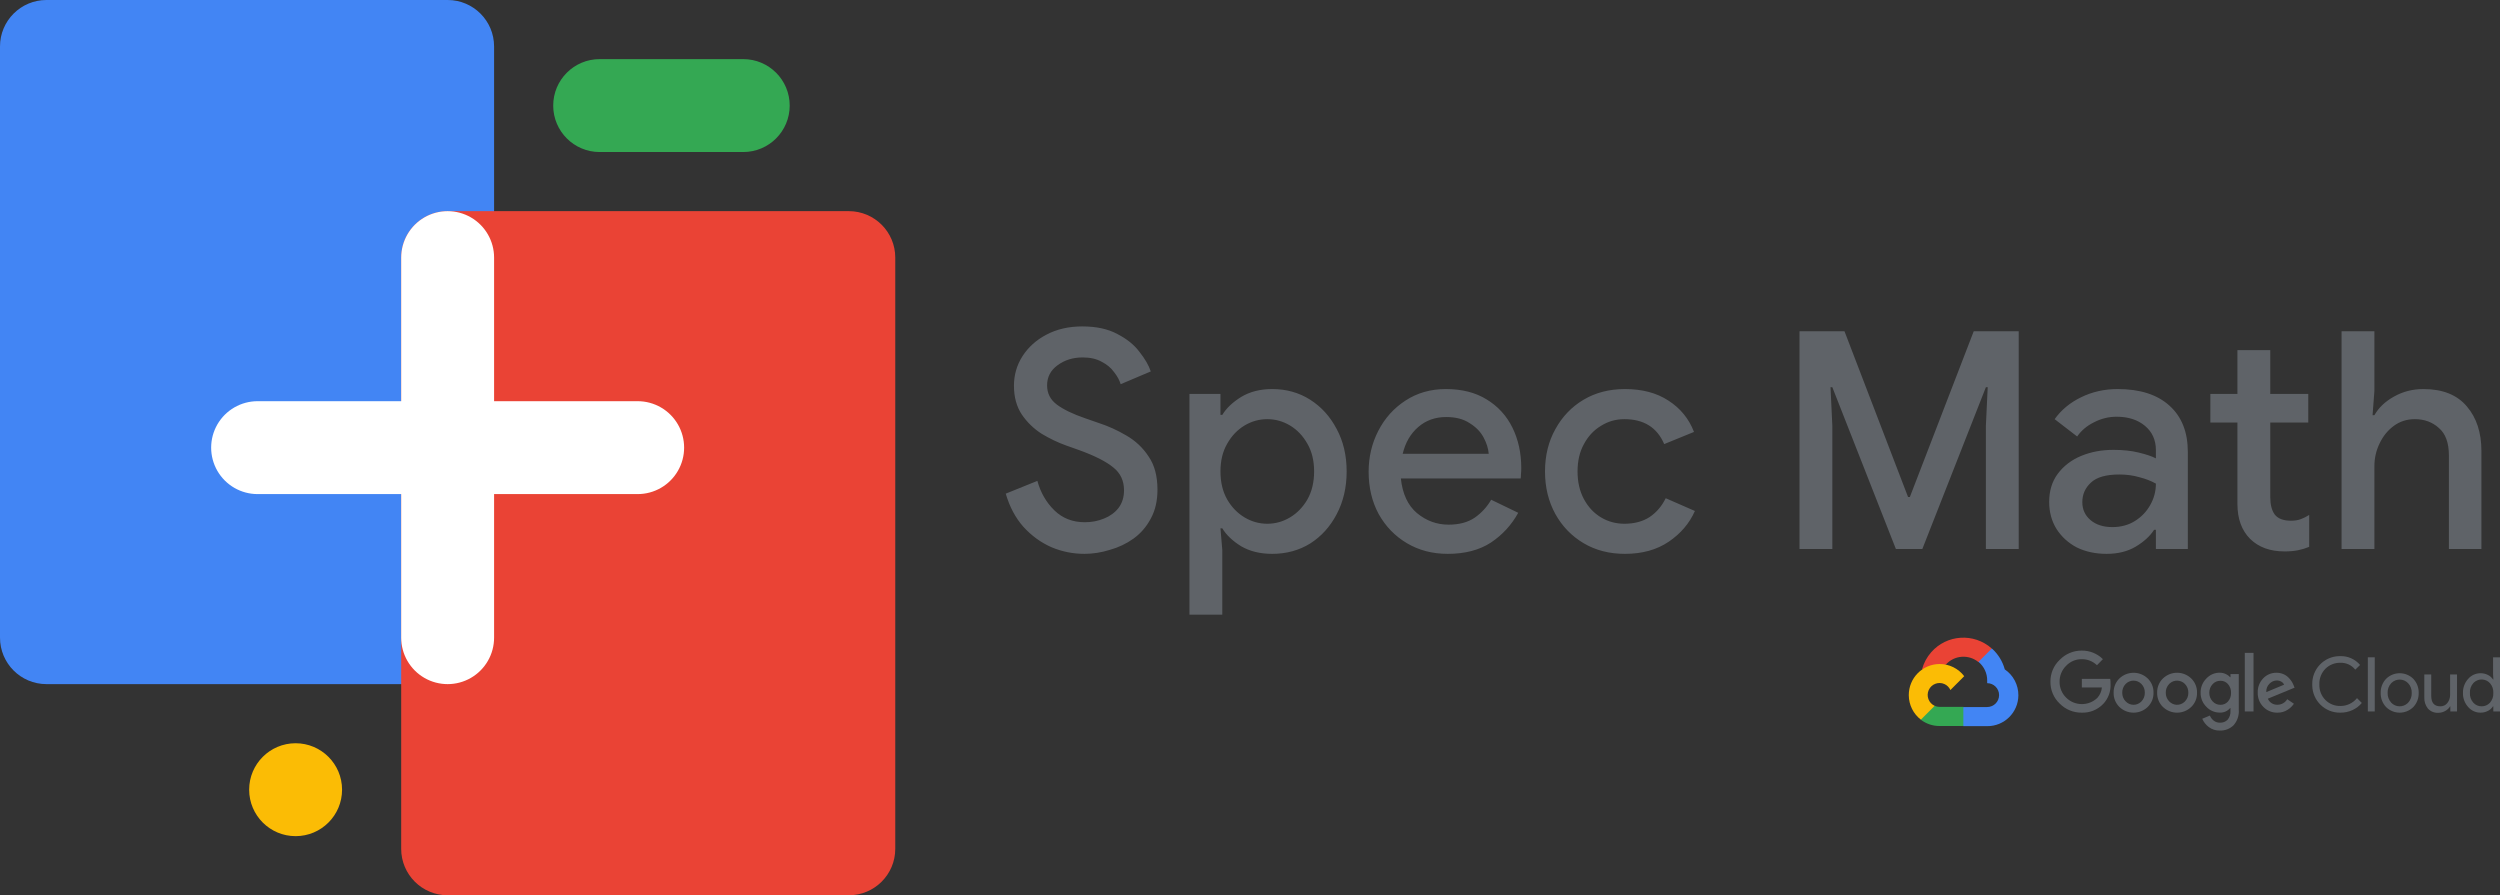 <svg width="592" height="212" viewBox="0 0 592 212" fill="none" xmlns="http://www.w3.org/2000/svg">
<rect x="0" y="0" width="592" height="212" fill="#333333" stroke="none"/>
<path d="M256.808 131.152C254.072 131.152 251.456 130.624 248.96 129.568C246.464 128.464 244.256 126.856 242.336 124.744C240.464 122.632 239.072 120.016 238.16 116.896L245.648 113.872C246.416 116.656 247.76 118.984 249.68 120.856C251.6 122.728 254 123.664 256.88 123.664C258.512 123.664 260.024 123.376 261.416 122.8C262.856 122.224 264.008 121.384 264.872 120.28C265.736 119.128 266.168 117.736 266.168 116.104C266.168 113.848 265.328 112.048 263.648 110.704C261.968 109.312 259.28 107.944 255.584 106.6L252.344 105.448C250.472 104.776 248.576 103.864 246.656 102.712C244.784 101.512 243.224 100 241.976 98.176C240.728 96.304 240.104 94.024 240.104 91.336C240.104 88.792 240.776 86.464 242.12 84.352C243.512 82.192 245.408 80.488 247.808 79.24C250.256 77.944 253.088 77.296 256.304 77.296C259.616 77.296 262.376 77.896 264.584 79.096C266.84 80.248 268.592 81.664 269.84 83.344C271.136 84.976 272.024 86.512 272.504 87.952L265.376 90.976C265.088 90.016 264.56 89.056 263.792 88.096C263.072 87.088 262.088 86.272 260.84 85.648C259.64 84.976 258.152 84.64 256.376 84.64C254.072 84.64 252.08 85.264 250.4 86.512C248.768 87.712 247.952 89.296 247.952 91.264C247.952 93.136 248.72 94.648 250.256 95.8C251.792 96.952 254.024 98.032 256.952 99.04L260.264 100.192C262.472 100.912 264.632 101.896 266.744 103.144C268.904 104.392 270.656 106.048 272 108.112C273.392 110.128 274.088 112.744 274.088 115.96C274.088 118.6 273.56 120.88 272.504 122.8C271.496 124.72 270.128 126.304 268.4 127.552C266.72 128.752 264.848 129.64 262.784 130.216C260.768 130.84 258.776 131.152 256.808 131.152ZM281.662 145.552V93.28H289.006V98.248H289.438C290.398 96.664 291.886 95.248 293.902 94C295.966 92.752 298.414 92.128 301.246 92.128C304.606 92.128 307.606 92.968 310.246 94.648C312.886 96.328 314.974 98.632 316.51 101.56C318.094 104.488 318.886 107.848 318.886 111.64C318.886 115.432 318.094 118.816 316.51 121.792C314.974 124.72 312.886 127.024 310.246 128.704C307.606 130.336 304.606 131.152 301.246 131.152C298.414 131.152 295.966 130.552 293.902 129.352C291.886 128.104 290.398 126.688 289.438 125.104H289.006L289.438 130.216V145.552H281.662ZM300.094 124.024C302.014 124.024 303.814 123.52 305.494 122.512C307.174 121.504 308.542 120.088 309.598 118.264C310.654 116.392 311.182 114.184 311.182 111.64C311.182 109.096 310.654 106.912 309.598 105.088C308.542 103.216 307.174 101.776 305.494 100.768C303.814 99.76 302.014 99.256 300.094 99.256C298.174 99.256 296.374 99.76 294.694 100.768C293.014 101.776 291.646 103.216 290.59 105.088C289.534 106.912 289.006 109.096 289.006 111.64C289.006 114.184 289.534 116.392 290.59 118.264C291.646 120.088 293.014 121.504 294.694 122.512C296.374 123.52 298.174 124.024 300.094 124.024ZM342.812 131.152C339.212 131.152 335.996 130.312 333.164 128.632C330.332 126.952 328.1 124.648 326.468 121.72C324.884 118.792 324.092 115.456 324.092 111.712C324.092 108.208 324.86 104.968 326.396 101.992C327.932 99.016 330.068 96.64 332.804 94.864C335.588 93.04 338.78 92.128 342.38 92.128C346.172 92.128 349.388 92.944 352.028 94.576C354.716 96.208 356.756 98.44 358.148 101.272C359.54 104.104 360.236 107.296 360.236 110.848C360.236 111.376 360.212 111.856 360.164 112.288C360.164 112.72 360.14 113.056 360.092 113.296H331.724C332.108 116.944 333.38 119.68 335.54 121.504C337.748 123.328 340.244 124.24 343.028 124.24C345.524 124.24 347.588 123.688 349.22 122.584C350.852 121.432 352.148 120.016 353.108 118.336L359.516 121.432C357.932 124.312 355.772 126.664 353.036 128.488C350.3 130.264 346.892 131.152 342.812 131.152ZM342.452 98.752C339.86 98.752 337.652 99.544 335.828 101.128C334.004 102.712 332.78 104.824 332.156 107.464H352.532C352.436 106.216 352.028 104.92 351.308 103.576C350.588 102.232 349.484 101.104 347.996 100.192C346.556 99.232 344.708 98.752 342.452 98.752ZM384.794 131.152C381.098 131.152 377.834 130.312 375.002 128.632C372.17 126.952 369.938 124.648 368.306 121.72C366.674 118.744 365.858 115.384 365.858 111.64C365.858 107.896 366.674 104.56 368.306 101.632C369.938 98.656 372.17 96.328 375.002 94.648C377.834 92.968 381.098 92.128 384.794 92.128C388.874 92.128 392.306 93.04 395.09 94.864C397.922 96.688 399.938 99.16 401.138 102.28L394.082 105.16C392.402 101.224 389.258 99.256 384.65 99.256C382.634 99.256 380.786 99.784 379.106 100.84C377.426 101.848 376.082 103.288 375.074 105.16C374.066 106.984 373.562 109.144 373.562 111.64C373.562 114.136 374.066 116.32 375.074 118.192C376.082 120.064 377.426 121.504 379.106 122.512C380.786 123.52 382.634 124.024 384.65 124.024C387.002 124.024 388.994 123.496 390.626 122.44C392.258 121.336 393.53 119.848 394.442 117.976L401.354 121C400.058 123.928 397.994 126.352 395.162 128.272C392.33 130.192 388.874 131.152 384.794 131.152ZM426.121 130V78.448H436.777L451.825 117.688H452.257L467.377 78.448H478.033V130H470.257V100.84L470.689 91.696H470.257L455.209 130H448.945L433.897 91.696H433.465L433.897 100.84V130H426.121ZM498.853 131.152C496.213 131.152 493.861 130.648 491.797 129.64C489.781 128.584 488.173 127.12 486.973 125.248C485.821 123.376 485.245 121.24 485.245 118.84C485.245 116.248 485.917 114.04 487.261 112.216C488.653 110.344 490.501 108.928 492.805 107.968C495.109 107.008 497.653 106.528 500.437 106.528C502.741 106.528 504.757 106.744 506.485 107.176C508.261 107.608 509.605 108.064 510.517 108.544V106.6C510.517 104.2 509.653 102.28 507.925 100.84C506.197 99.4 503.965 98.68 501.229 98.68C499.357 98.68 497.581 99.112 495.901 99.976C494.221 100.792 492.877 101.92 491.869 103.36L486.541 99.256C488.125 97.048 490.213 95.32 492.805 94.072C495.445 92.776 498.325 92.128 501.445 92.128C506.773 92.128 510.877 93.448 513.757 96.088C516.637 98.68 518.077 102.328 518.077 107.032V130H510.517V125.464H510.085C509.125 126.952 507.685 128.272 505.765 129.424C503.845 130.576 501.541 131.152 498.853 131.152ZM500.221 124.816C502.237 124.816 504.013 124.336 505.549 123.376C507.085 122.416 508.285 121.168 509.149 119.632C510.061 118.048 510.517 116.344 510.517 114.52C509.413 113.896 508.117 113.392 506.629 113.008C505.141 112.576 503.557 112.36 501.877 112.36C498.709 112.36 496.453 113.008 495.109 114.304C493.765 115.552 493.093 117.088 493.093 118.912C493.093 120.64 493.741 122.056 495.037 123.16C496.333 124.264 498.061 124.816 500.221 124.816ZM540.982 130.576C537.574 130.576 534.862 129.592 532.846 127.624C530.83 125.608 529.822 122.848 529.822 119.344V100.048H523.414V93.28H529.822V82.912H537.598V93.28H546.598V100.048H537.598V117.688C537.598 119.512 537.958 120.904 538.678 121.864C539.446 122.824 540.718 123.304 542.494 123.304C543.406 123.304 544.174 123.184 544.798 122.944C545.47 122.704 546.142 122.368 546.814 121.936V129.496C545.998 129.832 545.134 130.096 544.222 130.288C543.31 130.48 542.23 130.576 540.982 130.576ZM554.481 130V78.448H562.257V92.56L561.825 98.32H562.257C563.265 96.544 564.801 95.08 566.865 93.928C568.977 92.728 571.305 92.128 573.849 92.128C578.409 92.128 581.841 93.496 584.145 96.232C586.449 98.92 587.601 102.448 587.601 106.816V130H579.897V107.824C579.897 104.848 579.105 102.688 577.521 101.344C575.985 99.952 574.089 99.256 571.833 99.256C569.961 99.256 568.305 99.784 566.865 100.84C565.425 101.896 564.297 103.288 563.481 105.016C562.665 106.696 562.257 108.496 562.257 110.416V130H554.481Z" fill="#5F6368"/>
<path d="M468.468 156.769H469.259L471.515 154.507L471.626 153.545C467.427 149.828 461.02 150.23 457.314 154.441C456.284 155.61 455.538 157.002 455.13 158.508C455.38 158.405 455.659 158.388 455.921 158.461L460.433 157.715C460.433 157.715 460.662 157.333 460.781 157.357C462.788 155.146 466.165 154.888 468.483 156.769H468.468Z" fill="#EA4335"/>
<path d="M474.729 158.508C474.21 156.593 473.146 154.871 471.666 153.555L468.501 156.73C469.837 157.826 470.599 159.477 470.566 161.209V161.773C472.123 161.773 473.384 163.038 473.384 164.599C473.384 166.16 472.123 167.426 470.566 167.426H464.93L464.368 167.998V171.389L464.93 171.953H470.566C474.614 171.984 477.921 168.718 477.952 164.659C477.971 162.193 476.76 159.887 474.729 158.508Z" fill="#4285F4"/>
<path d="M459.286 171.917H464.922V167.392H459.286C458.884 167.392 458.488 167.304 458.122 167.137L457.331 167.384L455.059 169.647L454.862 170.44C456.134 171.406 457.689 171.925 459.286 171.917Z" fill="#34A853"/>
<path d="M459.286 157.238C455.237 157.261 451.977 160.573 452 164.634C452.014 166.901 453.069 169.036 454.862 170.417L458.13 167.139C456.712 166.496 456.081 164.821 456.722 163.399C457.362 161.977 459.032 161.345 460.45 161.987C461.074 162.27 461.574 162.773 461.858 163.399L465.126 160.121C463.737 158.296 461.574 157.229 459.286 157.238Z" fill="#FBBC05"/>
<path d="M492.957 168.758C490.996 168.783 489.111 168.006 487.734 166.606C486.311 165.265 485.517 163.387 485.542 161.429C485.518 159.471 486.313 157.594 487.734 156.252C489.105 154.838 490.991 154.046 492.957 154.061C494.83 154.036 496.635 154.766 497.967 156.086L496.559 157.524C495.595 156.588 494.298 156.075 492.957 156.094C491.55 156.077 490.2 156.654 489.237 157.682C488.237 158.677 487.685 160.04 487.709 161.452C487.696 162.849 488.248 164.192 489.237 165.176C491.275 167.214 494.56 167.253 496.646 165.264C497.268 164.582 497.648 163.713 497.73 162.795H492.981V160.763H499.701C499.766 161.173 499.793 161.587 499.78 162.002C499.865 163.735 499.238 165.428 498.047 166.687C496.721 168.07 494.87 168.823 492.957 168.758ZM508.582 167.407C506.708 169.209 503.751 169.209 501.877 167.407C500.969 166.525 500.474 165.301 500.508 164.034C500.474 162.766 500.971 161.543 501.877 160.66C503.753 158.863 506.707 158.863 508.582 160.66C509.489 161.543 509.986 162.766 509.952 164.034C509.984 165.303 509.484 166.526 508.575 167.407H508.582ZM503.357 166.082C504.325 167.12 505.948 167.173 506.982 166.201C507.023 166.162 507.063 166.123 507.101 166.082C507.629 165.534 507.914 164.796 507.892 164.034C507.916 163.27 507.63 162.527 507.101 161.977C506.105 160.937 504.457 160.901 503.418 161.899C503.392 161.924 503.365 161.951 503.34 161.977C502.81 162.527 502.525 163.27 502.549 164.034C502.529 164.796 502.817 165.535 503.348 166.082H503.357ZM518.887 167.407C517.013 169.209 514.057 169.209 512.182 167.407C511.274 166.525 510.779 165.301 510.813 164.034C510.779 162.766 511.276 161.543 512.182 160.66C514.057 158.858 517.013 158.858 518.887 160.66C519.794 161.543 520.291 162.766 520.257 164.034C520.293 165.301 519.796 166.525 518.887 167.407ZM513.664 166.082C514.631 167.12 516.255 167.173 517.289 166.201C517.33 166.162 517.37 166.123 517.407 166.082C517.936 165.534 518.221 164.796 518.199 164.034C518.222 163.27 517.937 162.527 517.407 161.977C516.412 160.937 514.764 160.901 513.726 161.899C513.7 161.924 513.673 161.951 513.648 161.977C513.119 162.527 512.834 163.27 512.857 164.034C512.837 164.796 513.125 165.535 513.656 166.082H513.664ZM525.662 172.997C524.714 173.027 523.784 172.73 523.027 172.155C522.355 171.648 521.825 170.975 521.491 170.201L523.295 169.447C523.491 169.909 523.798 170.315 524.189 170.63C524.606 170.967 525.131 171.145 525.669 171.13C526.357 171.172 527.03 170.911 527.513 170.415C527.99 169.839 528.225 169.098 528.171 168.351V167.668H528.099C527.487 168.397 526.569 168.793 525.622 168.74C524.421 168.743 523.273 168.243 522.456 167.359C521.572 166.482 521.082 165.281 521.103 164.032C521.081 162.777 521.57 161.568 522.456 160.682C523.271 159.794 524.419 159.29 525.622 159.293C526.125 159.291 526.624 159.404 527.079 159.618C527.473 159.79 527.823 160.048 528.108 160.373H528.18V159.618H530.143V168.073C530.247 169.425 529.792 170.761 528.884 171.766C528.019 172.595 526.859 173.039 525.662 172.997ZM525.806 166.9C526.49 166.915 527.146 166.623 527.594 166.106C528.082 165.545 528.34 164.818 528.314 164.073C528.344 163.315 528.086 162.576 527.594 162.001C527.146 161.482 526.49 161.191 525.806 161.207C525.103 161.193 524.429 161.482 523.954 162.001C523.43 162.556 523.145 163.295 523.162 164.057C523.147 164.813 523.43 165.545 523.954 166.09C524.426 166.614 525.1 166.909 525.806 166.9ZM533.634 154.594V168.472H531.568V154.594H533.634ZM539.301 168.758C538.05 168.79 536.843 168.298 535.969 167.4C535.083 166.509 534.598 165.292 534.631 164.034C534.584 162.773 535.05 161.546 535.921 160.635C536.743 159.766 537.893 159.285 539.086 159.308C539.63 159.302 540.168 159.408 540.669 159.618C541.121 159.801 541.532 160.071 541.88 160.412C542.179 160.701 542.444 161.023 542.671 161.373C542.855 161.668 543.011 161.979 543.138 162.301L543.352 162.841L537.021 165.454C537.413 166.357 538.318 166.926 539.3 166.884C540.249 166.887 541.129 166.389 541.619 165.574L543.202 166.646C542.799 167.226 542.281 167.718 541.682 168.092C540.971 168.542 540.143 168.773 539.301 168.758ZM536.658 163.89L540.869 162.135C540.739 161.826 540.507 161.571 540.211 161.413C539.881 161.226 539.507 161.13 539.127 161.135C538.483 161.152 537.871 161.423 537.426 161.89C536.885 162.409 536.603 163.142 536.658 163.89Z" fill="#5F6368"/>
<path d="M554.174 168.758C550.572 168.82 547.603 165.942 547.541 162.329C547.539 162.241 547.539 162.152 547.542 162.065C547.458 158.452 550.311 155.457 553.911 155.372C553.998 155.371 554.087 155.371 554.174 155.371C555.975 155.314 557.704 156.086 558.868 157.466L557.728 158.577C556.872 157.497 555.554 156.893 554.182 156.949C552.866 156.919 551.593 157.43 550.66 158.361C549.689 159.341 549.17 160.682 549.226 162.062C549.169 163.442 549.689 164.782 550.66 165.762C551.593 166.695 552.866 167.204 554.182 167.175C555.715 167.192 557.171 166.507 558.139 165.317L559.279 166.46C558.683 167.176 557.933 167.748 557.087 168.136C556.174 168.561 555.179 168.773 554.174 168.758Z" fill="#5F6368"/>
<path d="M562.342 168.472H560.703V155.649H562.342V168.472Z" fill="#5F6368"/>
<path d="M565.018 160.754C566.805 158.974 569.69 158.974 571.477 160.754C572.324 161.652 572.781 162.852 572.743 164.088C572.781 165.324 572.324 166.525 571.477 167.423C569.69 169.203 566.805 169.203 565.018 167.423C564.171 166.525 563.714 165.324 563.752 164.088C563.714 162.852 564.169 161.652 565.018 160.754ZM566.236 166.392C567.285 167.503 569.033 167.551 570.142 166.5C570.179 166.465 570.215 166.428 570.249 166.392C570.827 165.77 571.133 164.94 571.097 164.09C571.134 163.24 570.829 162.41 570.249 161.788C569.201 160.677 567.453 160.629 566.344 161.68C566.306 161.715 566.271 161.752 566.236 161.788C565.658 162.41 565.353 163.24 565.389 164.09C565.356 164.939 565.665 165.765 566.244 166.384L566.236 166.392Z" fill="#5F6368"/>
<path d="M581.821 168.472H580.238V167.257H580.192C579.91 167.718 579.511 168.097 579.036 168.353C578.543 168.639 577.983 168.79 577.412 168.789C576.475 168.853 575.56 168.484 574.928 167.789C574.328 167.028 574.027 166.073 574.08 165.106V159.707H575.719V164.804C575.719 166.44 576.439 167.257 577.88 167.257C578.529 167.278 579.148 166.982 579.542 166.464C579.967 165.925 580.193 165.254 580.184 164.567V159.707H581.823V168.472H581.821Z" fill="#5F6368"/>
<path d="M587.386 168.758C586.261 168.761 585.191 168.272 584.457 167.415C583.636 166.506 583.197 165.315 583.229 164.088C583.197 162.862 583.636 161.671 584.457 160.762C585.191 159.907 586.261 159.416 587.386 159.419C588.009 159.41 588.624 159.557 589.174 159.848C589.659 160.091 590.068 160.462 590.361 160.919H590.433L590.361 159.705V155.649H592V168.472H590.417V167.257H590.346C590.053 167.715 589.643 168.086 589.159 168.329C588.613 168.617 588.004 168.765 587.386 168.758ZM587.655 167.257C588.405 167.268 589.123 166.956 589.626 166.4C590.182 165.764 590.467 164.934 590.417 164.088C590.467 163.245 590.182 162.413 589.626 161.777C588.632 160.68 586.94 160.601 585.847 161.599C585.784 161.655 585.725 161.716 585.669 161.777C585.111 162.409 584.826 163.237 584.878 164.079C584.826 164.921 585.111 165.75 585.669 166.381C586.174 166.95 586.898 167.268 587.655 167.257Z" fill="#5F6368"/>
<path d="M0 11C0 4.925 4.925 0 11 0H106C112.075 0 117 4.925 117 11V151C117 157.075 112.075 162 106 162H11C4.925 162 0 157.075 0 151V11Z" fill="#4285F4"/>
<path d="M176 14H142C135.925 14 131 18.925 131 25C131 31.075 135.925 36 142 36H176C182.075 36 187 31.075 187 25C187 18.925 182.075 14 176 14Z" fill="#34A853"/>
<path d="M201 50H106C99.925 50 95 54.925 95 61V201C95 207.075 99.925 212 106 212H201C207.075 212 212 207.075 212 201V61C212 54.925 207.075 50 201 50Z" fill="#EA4335"/>
<path d="M81 187C81 180.925 76.075 176 70 176C63.925 176 59 180.925 59 187C59 193.075 63.925 198 70 198C76.075 198 81 193.075 81 187Z" fill="#FBBC05"/>
<path d="M106 61V151" stroke="white" stroke-width="22" stroke-linecap="round"/>
<path d="M61 106H151" stroke="white" stroke-width="22" stroke-linecap="round"/>
</svg>
